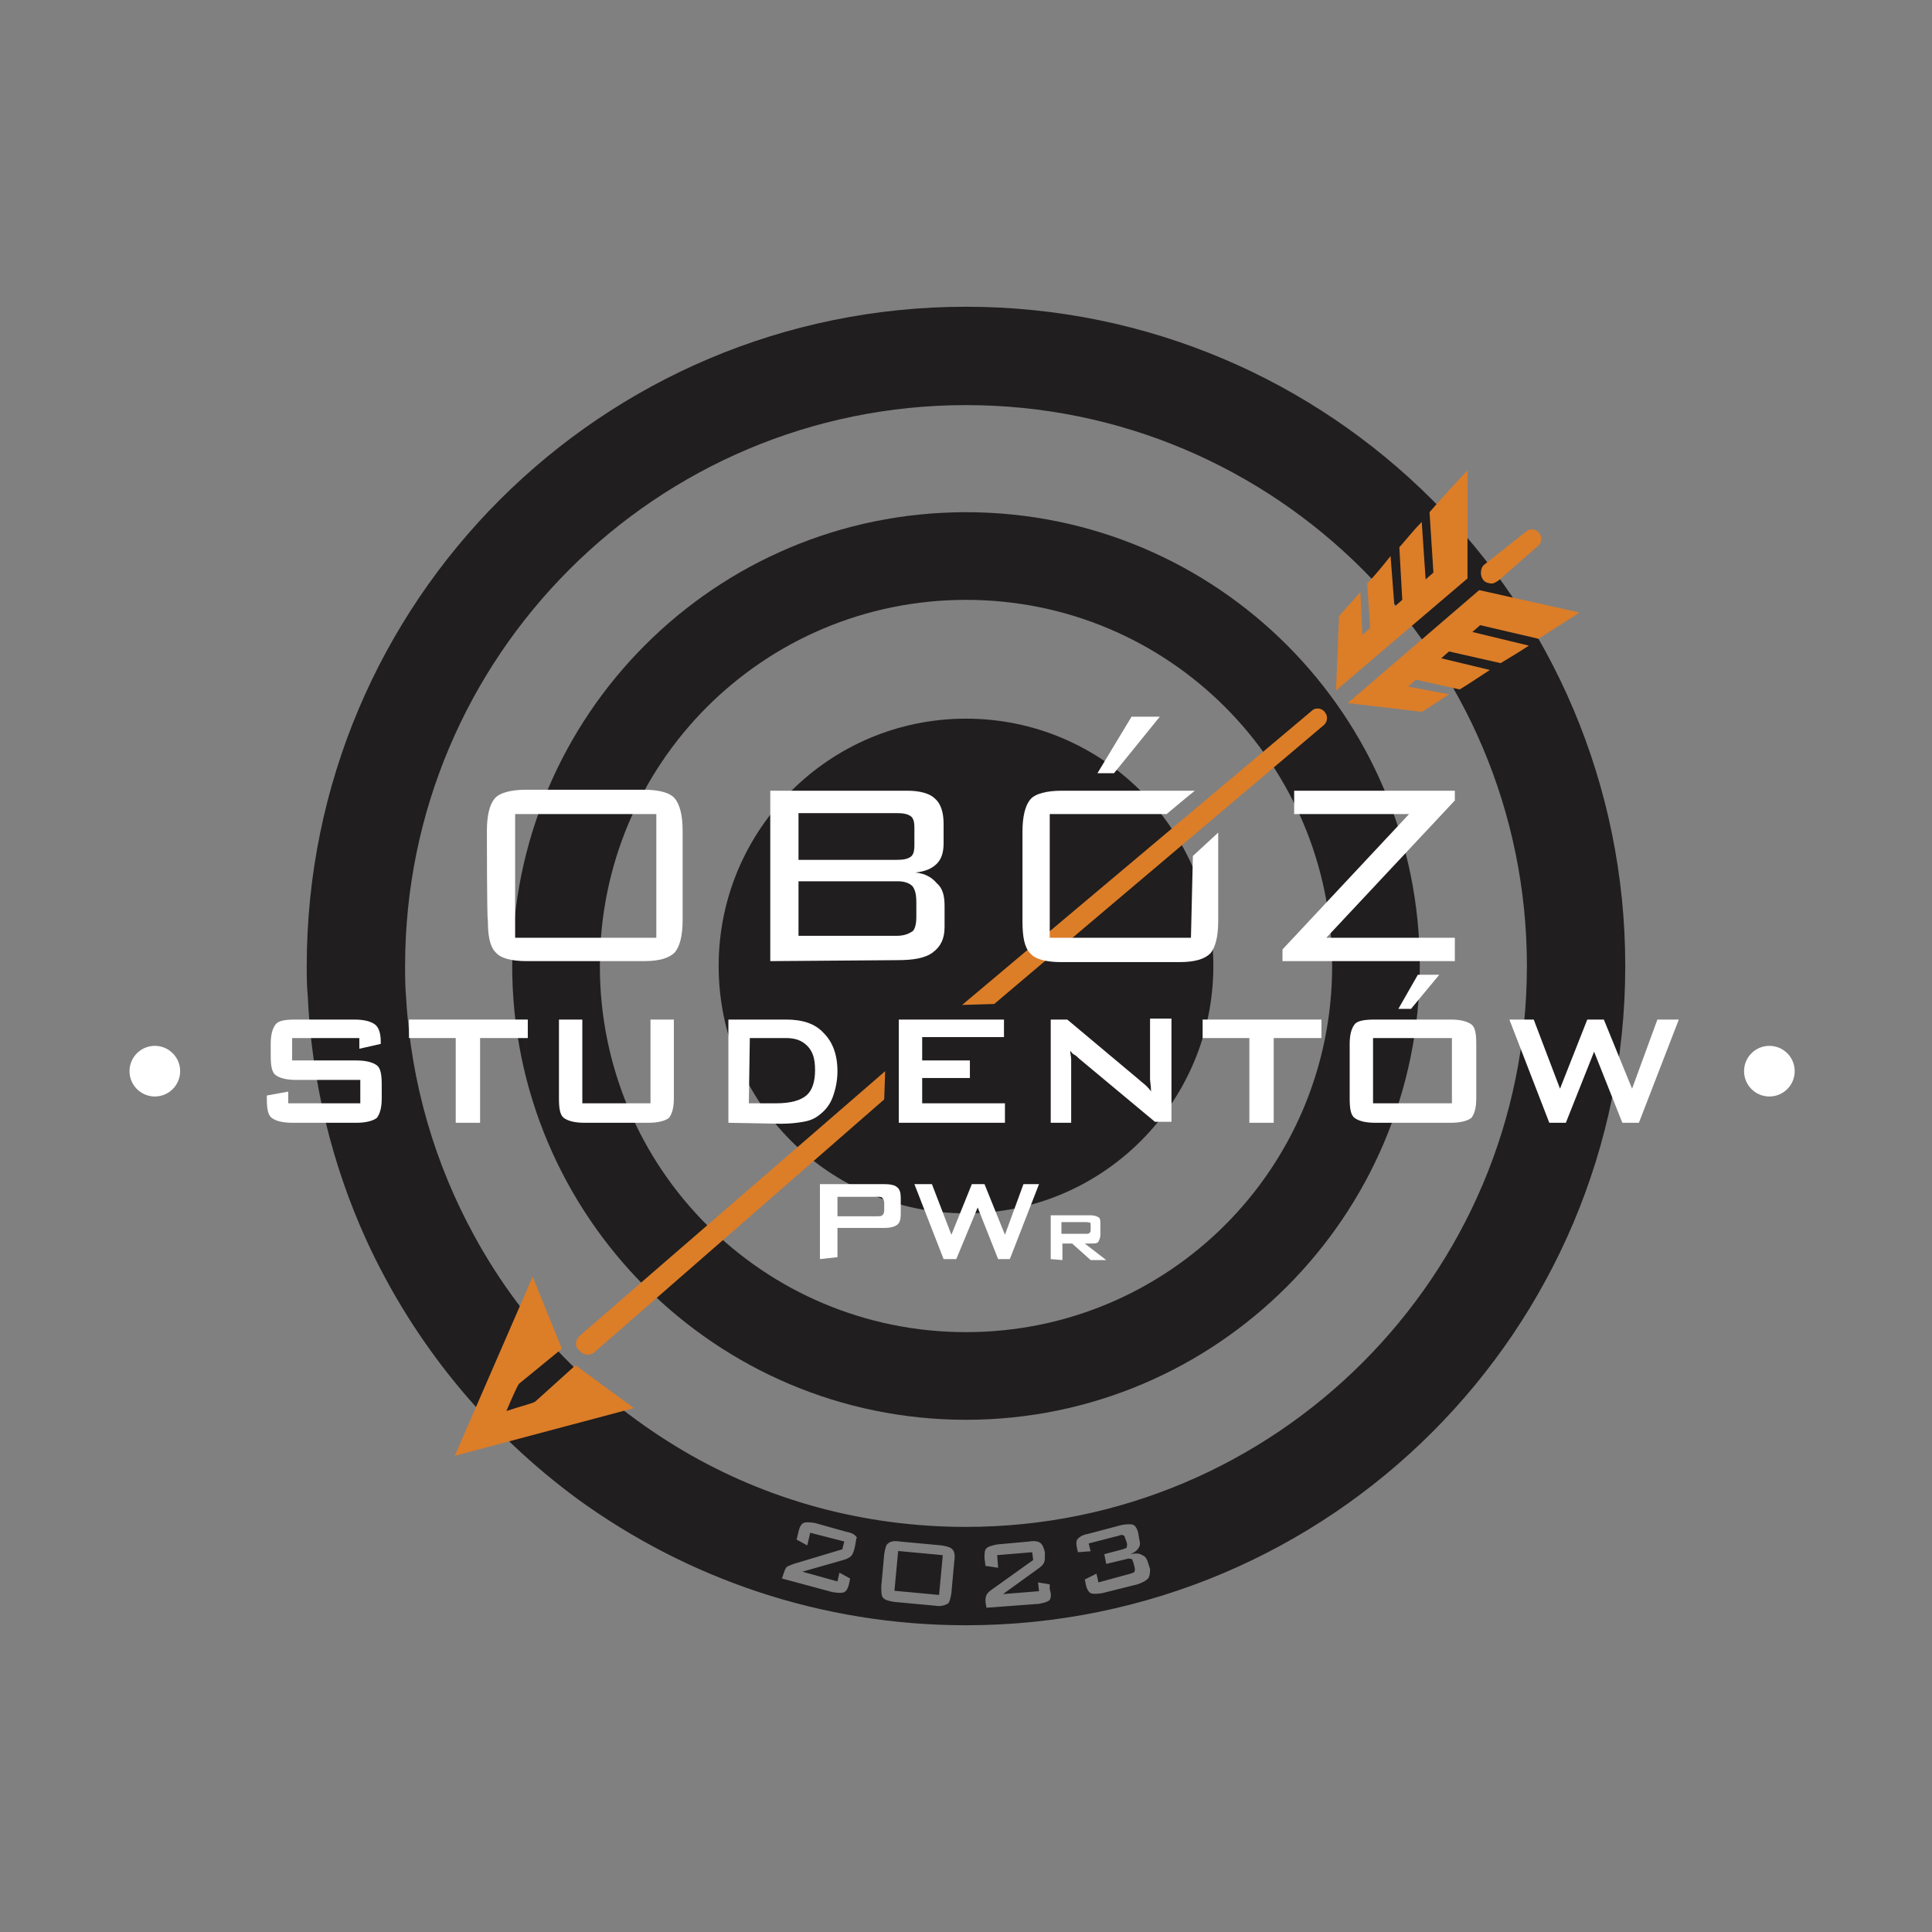 <?xml version="1.0" encoding="utf-8"?>
<!-- Generator: Adobe Illustrator 25.0.0, SVG Export Plug-In . SVG Version: 6.00 Build 0)  -->
<svg version="1.1" id="Warstwa_1" xmlns="http://www.w3.org/2000/svg" xmlns:xlink="http://www.w3.org/1999/xlink" x="0px" y="0px"
	 viewBox="0 0 198.4 198.4" style="enable-background:new 0 0 198.4 198.4;" xml:space="preserve">
<rect x="0" y="0" width="198.4" height="198.4" fill="#808080" stroke="none"/>
<style type="text/css">
	.st0{display:none;}
	.st1{display:inline;}
	.st2{fill:#333333;}
	.st3{fill:#4E4D4D;}
	.st4{fill:#FFFFFF;}
	.st5{fill:#F7A813;}
	.st6{fill:none;}
	.st7{fill:#333333;stroke:#333333;stroke-width:0.75;stroke-miterlimit:10;}
	.st8{fill:#37BFF0;}
	.st9{fill:#201E1E;}
	.st10{fill:#DC7D28;}
	.st11{opacity:0.47;fill:#2F3030;enable-background:new    ;}
	.st12{fill:#971A15;}
</style>
<g id="wlepa1" class="st0">
	<g class="st1">
		<circle class="st2" cx="99.2" cy="99.2" r="99.1"/>
		<circle class="st3" cx="99.2" cy="99.2" r="25.4"/>
		<path class="st3" d="M99.2,31.5c-37.4,0-67.7,30.3-67.7,67.7c0,1,0,2,0.1,3c0.4,8.9,2.5,17.4,6,25.1C42.5,138,50,147.1,59.4,154
			c11.2,8.1,24.9,12.9,39.8,12.9c37.4,0,67.7-30.3,67.7-67.7S136.6,31.5,99.2,31.5z M99.2,156.8c-10.6,0-20.5-2.8-29-7.8
			c-9-5.3-16.5-12.9-21.5-22.1c-4-7.3-6.5-15.6-7-24.5c-0.1-1.1-0.1-2.1-0.1-3.2c0-31.8,25.8-57.6,57.6-57.6s57.6,25.8,57.6,57.6
			C156.8,131,131,156.8,99.2,156.8z"/>
		<path class="st3" d="M99.2,52.6c-25.8,0-46.6,20.9-46.6,46.6s20.9,46.6,46.6,46.6s46.6-20.9,46.6-46.6S125,52.6,99.2,52.6z
			 M99.2,136.8c-20.8,0-37.6-16.8-37.6-37.6s16.8-37.6,37.6-37.6s37.6,16.8,37.6,37.6C136.8,120,120,136.8,99.2,136.8z"/>
		<g>
			<path class="st4" d="M84.2,129.3v-7.7h6.6c0.6,0,1.1,0.1,1.3,0.3c0.3,0.2,0.4,0.6,0.4,1.1v1.7c0,0.5-0.1,0.9-0.4,1.1
				c-0.3,0.2-0.7,0.3-1.3,0.3h-4.8v3L84.2,129.3L84.2,129.3z M90,122.9h-4v2h4c0.3,0,0.5,0,0.6-0.1c0.1-0.1,0.2-0.2,0.2-0.5v-0.8
				c0-0.2-0.1-0.4-0.2-0.5C90.5,122.9,90.3,122.9,90,122.9z"/>
			<path class="st4" d="M96.9,129.3l-3-7.7h1.8l2,5.2l2.1-5.2h1.3l2.1,5.2l1.9-5.2h1.6l-3,7.7h-1.2l-2.1-5.3l-2.2,5.3H96.9z"/>
			<path class="st4" d="M107.9,129.3v-4.5h4.1c0.4,0,0.6,0.1,0.8,0.2s0.2,0.4,0.2,0.7v1.1c0,0.3-0.1,0.5-0.2,0.7s-0.4,0.2-0.8,0.2
				h-0.6l2.2,1.7H112l-1.9-1.7h-1v1.7L107.9,129.3L107.9,129.3z M111.6,125.5H109v1.2h2.5c0.2,0,0.3,0,0.4-0.1s0.1-0.2,0.1-0.3v-0.5
				c0-0.1,0-0.2-0.1-0.3C111.9,125.6,111.7,125.5,111.6,125.5z"/>
		</g>
		<g>
			<g>
				<g>
					<path class="st5" d="M57.7,138.5l-3-7.4l-8,18.4l18.4-4.9l-6-4.4l-4.1,3.7c-0.2,0.2-1.2,0.4-3,1c0,0,1.1-2.6,1.3-2.8
						L57.7,138.5z"/>
					<path class="st5" d="M90.8,112.9l-29.8,26c-0.4,0.3-1,0.3-1.4-0.1l-0.2-0.2c-0.4-0.4-0.3-1,0.1-1.4L90.9,110"/>
					<path class="st5" d="M98.8,103.2L134.7,73c0.4-0.4,1.1-0.3,1.4,0.2l0,0c0.3,0.4,0.2,1-0.2,1.3l-33.8,28.6"/>
					<path class="st5" d="M152.4,58l4.3-3.4c0.4-0.4,1.1-0.3,1.4,0.2l0,0c0.3,0.4,0.2,1-0.2,1.3l-4,3.5c-0.3,0.2-0.6,0.4-0.9,0.3
						C151.9,59.8,151.9,58.4,152.4,58z"/>
				</g>
				<path class="st5" d="M144.6,70.5l0.8-0.7l4.5,1c1-0.6,2-1.3,3.1-2l-5-1.2l0.8-0.7l5.3,1.2c1-0.6,2-1.2,2.9-1.8l-5.8-1.4l0.8-0.7
					l6,1.4c2.3-1.5,4.1-2.6,4.2-2.7c0,0-10.3-2.3-10.3-2.3l-13.5,11.6l7.6,0.9c0.2-0.1,1.3-0.8,2.8-1.8L144.6,70.5z"/>
				<path class="st5" d="M139.9,65.2l0.8-0.7l-0.3-4.6c0.8-0.8,1.6-1.8,2.4-2.8l0.4,5.2l0.8-0.7l-0.3-5.4c0.8-0.9,1.5-1.8,2.3-2.6
					l0.4,5.9l0.8-0.7l-0.4-6.2c1.8-2.1,3.8-4.2,3.9-4.3c0,0,0,11.1,0,11.1l-13.5,11.5l0.3-7.6c0.1-0.2,1-1.1,2.2-2.5L139.9,65.2z"/>
			</g>
		</g>
		<g>
			<path class="st4" d="M50,85.3c0-1.6,0.3-2.7,0.8-3.3s1.7-0.9,3.2-0.9h12.1c1.6,0,2.7,0.3,3.2,0.9s0.8,1.7,0.8,3.3v9.2
				c0,1.6-0.3,2.7-0.8,3.3c-0.6,0.6-1.6,0.9-3.2,0.9H54.1c-1.6,0-2.7-0.3-3.2-0.9c-0.6-0.6-0.8-1.7-0.8-3.3C50,94.6,50,85.3,50,85.3
				z M52.9,96.3h14.5V83.6H52.9V96.3z"/>
			<path class="st4" d="M79.1,98.7V81.2h14.1c1.3,0,2.3,0.3,2.8,0.8c0.6,0.5,0.9,1.4,0.9,2.6v2c0,0.9-0.2,1.6-0.7,2.1
				c-0.5,0.5-1.2,0.8-2.2,0.9c1,0.1,1.7,0.5,2.2,1.1C96.8,91.2,97,92,97,93v2.2c0,1.2-0.4,2-1.2,2.6c-0.8,0.6-2,0.8-3.7,0.8
				L79.1,98.7L79.1,98.7z M93.9,86.8v-1.8c0-0.6-0.1-1-0.4-1.2s-0.7-0.3-1.4-0.3H82v4.8h10.1c0.7,0,1.1-0.1,1.4-0.3
				C93.8,87.8,93.9,87.4,93.9,86.8z M94.1,94.2v-1.5c0-0.8-0.1-1.3-0.4-1.7c-0.3-0.3-0.8-0.5-1.5-0.5H82v5.6h10.1
				c0.7,0,1.2-0.2,1.5-0.4C93.9,95.6,94.1,95,94.1,94.2z"/>
			<path class="st4" d="M125.1,85.5l0,9.1c0,1.6-0.3,2.7-0.8,3.3c-0.6,0.6-1.6,0.9-3.2,0.9h-12.1c-1.6,0-2.7-0.3-3.2-0.9
				c-0.6-0.6-0.8-1.7-0.8-3.3v-9.2c0-1.6,0.3-2.7,0.8-3.3s1.7-0.9,3.2-0.9h13.7c-1,0.8-2.9,2.4-2.9,2.4l-12,0v12.7h14.5l0.2-8.4
				 M112.7,79.4l3.5-5.8h2.9l-4.7,5.8H112.7z"/>
			<path class="st4" d="M131.7,98.7v-1.2l13-13.9h-11.8v-2.4h16.5v1l-13.2,14.1h13.2v2.4H131.7z"/>
			<path class="st4" d="M36.9,106.6h-6.9v2.3h6.6c1,0,1.7,0.2,2.1,0.5c0.4,0.3,0.5,1,0.5,2v1.4c0,1-0.2,1.6-0.5,2
				c-0.4,0.3-1.1,0.5-2.1,0.5H30c-1,0-1.7-0.2-2.1-0.5c-0.4-0.3-0.5-1-0.5-2v-0.3l2.2-0.4v1.2H37v-2.4h-6.6c-1,0-1.7-0.2-2.1-0.5
				s-0.5-1-0.5-2v-1.2c0-1,0.2-1.6,0.5-2s1-0.5,2.1-0.5h6c1,0,1.7,0.2,2.1,0.5s0.6,0.9,0.6,1.8v0.2l-2.2,0.5
				C36.9,107.8,36.9,106.6,36.9,106.6z"/>
			<path class="st4" d="M49.3,106.6v8.7h-2.5v-8.7H42v-1.9h12.2v1.9H49.3z"/>
			<path class="st4" d="M59.8,104.7v8.6h7v-8.6h2.4v8.1c0,1-0.2,1.6-0.5,2c-0.4,0.3-1.1,0.5-2.1,0.5H60c-1,0-1.7-0.2-2.1-0.5
				c-0.4-0.3-0.5-1-0.5-2v-8.1C57.3,104.7,59.8,104.7,59.8,104.7z"/>
			<path class="st4" d="M74.8,115.3v-10.6h5.9c1.7,0,3,0.4,3.9,1.4c0.9,0.9,1.4,2.2,1.4,3.9c0,1-0.2,1.9-0.5,2.7s-0.8,1.4-1.5,1.9
				c-0.4,0.3-0.9,0.5-1.5,0.6c-0.6,0.1-1.3,0.2-2.3,0.2L74.8,115.3L74.8,115.3z M76.9,113.3h2.8c1.5,0,2.5-0.3,3.1-0.8
				s0.9-1.4,0.9-2.6c0-1.1-0.2-1.9-0.8-2.5s-1.3-0.8-2.2-0.8H77L76.9,113.3L76.9,113.3z"/>
			<path class="st4" d="M92.3,115.3v-10.6h10.8v1.8h-8.4v2.4h4.9v1.8h-4.9v2.6h8.5v2L92.3,115.3L92.3,115.3z"/>
			<path class="st4" d="M107.9,115.3v-10.6h1.7l7.4,6.2c0.2,0.2,0.5,0.4,0.7,0.6c0.2,0.2,0.4,0.4,0.5,0.6c0-0.6-0.1-1-0.1-1.3
				s0-0.4,0-0.6v-5.6h2.2v10.6h-1.7l-7.8-6.5c-0.2-0.2-0.3-0.3-0.5-0.4s-0.3-0.3-0.4-0.4c0,0.3,0.1,0.6,0.1,0.9c0,0.3,0,0.5,0,0.8
				v5.7L107.9,115.3L107.9,115.3z"/>
			<path class="st4" d="M130.8,106.6v8.7h-2.5v-8.7h-4.8v-1.9h12.2v1.9H130.8z"/>
			<path class="st4" d="M138.6,107.2c0-1,0.2-1.6,0.5-2s1.1-0.5,2.1-0.5h7.8c1,0,1.7,0.2,2.1,0.5s0.5,1,0.5,2v5.6c0,1-0.2,1.6-0.5,2
				c-0.4,0.3-1.1,0.5-2.1,0.5h-7.8c-1,0-1.7-0.2-2.1-0.5s-0.5-1-0.5-2V107.2z M141,113.3h8.1v-6.7H141V113.3z M143.6,103.6l2-3.5
				h2.2l-2.9,3.5H143.6z"/>
			<path class="st4" d="M159.1,115.3l-4.1-10.6h2.5l2.7,7.1l2.8-7.1h1.7l2.9,7.1l2.6-7.1h2.2l-4.1,10.6h-1.7l-2.9-7.3l-2.9,7.3
				C160.8,115.3,159.1,115.3,159.1,115.3z"/>
		</g>
		<g>
			<path class="st6" d="M181.7,107c0,43-39.8,78.8-85.3,77.8c-44.2-1-80.1-34.9-80.1-77.9"/>
			<path class="st4" d="M20.7,132.2l5.7-2.1l0.5,1.3l-5.7,2.1L20.7,132.2z"/>
			<path class="st4" d="M29.5,139.8l-1.9-3.9l-3.5,1.7l1.9,3.9l1.2-0.6l-1-2l0.9-0.5l1.6,3.2l-1.9,0.9c-0.5,0.2-0.9,0.3-1.2,0.2
				c-0.3-0.1-0.5-0.4-0.8-0.9l-1.8-3.7c-0.3-0.5-0.3-0.9-0.2-1.2c0.1-0.3,0.4-0.5,0.9-0.8l2.9-1.4c0.5-0.2,0.9-0.3,1.2-0.2
				c0.3,0.1,0.5,0.4,0.8,0.9l1.8,3.7c0.2,0.5,0.3,0.9,0.2,1.2c-0.1,0.3-0.4,0.5-0.8,0.8l-0.1,0.1l-0.8-1.1L29.5,139.8z"/>
			<path class="st4" d="M27.5,146.6l5.1-3.4l2.8,4.2c0.3,0.4,0.4,0.7,0.3,1s-0.2,0.5-0.6,0.8L34,150c-0.3,0.2-0.7,0.3-0.9,0.2
				s-0.5-0.3-0.8-0.7l-0.4-0.6l-0.4,3.6l-1.1-1.6l0.6-3.3l-0.7-1.1l-1.9,1.3L27.5,146.6z M34.2,147.5l-1.8-2.6l-1.4,0.9l1.8,2.6
				c0.1,0.2,0.3,0.3,0.4,0.4c0.1,0,0.2,0,0.4-0.1l0.6-0.4c0.2-0.1,0.2-0.2,0.2-0.3S34.4,147.7,34.2,147.5z"/>
			<path class="st4" d="M32.9,154.2l0.5-0.4l6,0.3l-2.5-2.8l0.8-0.7l3.9,4.5l-0.5,0.4l-6.1-0.3l2.8,3.2l-0.9,0.8L32.9,154.2z"/>
			<path class="st4" d="M40.5,162.3l1.9-2l0-4.6l1.4,1.2l-0.1,3.1l3.1-0.3l1.2,1.1l-4.5,0.4l-1.9,2L40.5,162.3z"/>
			<path class="st4" d="M52.8,165.8l-3.2-2.3l-0.8,1.1l3,2.2c0.5,0.3,0.7,0.7,0.8,0.9s-0.1,0.6-0.4,1.1l-0.5,0.7
				c-0.3,0.4-0.6,0.7-0.9,0.7s-0.7-0.1-1.1-0.4l-3-2.2c-0.5-0.3-0.7-0.7-0.8-0.9c0-0.3,0.1-0.6,0.4-1.1l0.1-0.1l1.1,0.5l-0.4,0.6
				l3.4,2.5l0.8-1.1l-3-2.2c-0.5-0.3-0.7-0.6-0.8-0.9c0-0.3,0.1-0.6,0.4-1.1l0.4-0.6c0.3-0.4,0.6-0.7,0.9-0.7s0.7,0.1,1.1,0.4l2.7,2
				c0.5,0.3,0.7,0.6,0.8,0.9c0.1,0.3-0.1,0.6-0.4,1l-0.1,0.1l-1.2-0.5L52.8,165.8z"/>
			<path class="st4" d="M54.1,172.7l3-5.4l1.2,0.7l-1.2,2.2l4.1-0.6l1.8,1l-4.8,0.6l2.3,5l-1.9-1.1l-1.8-4.1l-1.3,2.4L54.1,172.7z"
				/>
			<path class="st4" d="M61.5,176.7l5.5-4.4l1.2,0.5l0.8,7l-1.4-0.6l-0.2-1.5l-3.5-1.4l-1.2,1L61.5,176.7z M64.9,175.5l2.4,1
				l-0.2-2.8L64.9,175.5z"/>
			<path class="st4" d="M76.4,182.1l1.3-6l3.7,0.8c1.1,0.2,1.8,0.7,2.3,1.3s0.6,1.4,0.4,2.4c-0.1,0.6-0.3,1-0.7,1.4
				s-0.7,0.7-1.2,0.9c-0.3,0.1-0.6,0.2-1,0.1c-0.4,0-0.9-0.1-1.5-0.2L76.4,182.1z M78,181.3l1.8,0.4c0.9,0.2,1.6,0.2,2.1,0
				c0.4-0.2,0.8-0.7,0.9-1.4c0.1-0.6,0.1-1.1-0.2-1.5s-0.7-0.6-1.3-0.8l-2.4-0.5L78,181.3z"/>
			<path class="st4" d="M86,184l0.1-0.7l4.6-3.9l-3.7-0.4l0.1-1.1l5.9,0.6l-0.1,0.6l-4.7,3.9l4.2,0.4l-0.1,1.1L86,184z"/>
			<path class="st4" d="M95.3,184.8l0.2-6.1l1.4,0.1l-0.2,6.1L95.3,184.8z"/>
			<path class="st4" d="M100.4,184.8l-0.4-6.1l6.1-0.4l0.1,1l-4.7,0.3l0.1,1.4l2.7-0.2l0.1,1l-2.7,0.2l0.1,1.5l4.8-0.3l0.1,1.1
				L100.4,184.8z"/>
			<path class="st4" d="M114.1,178.2l-3.8,0.7l0.2,1.3l3.7-0.6c0.6-0.1,1-0.1,1.2,0.1c0.2,0.2,0.4,0.5,0.5,1.1l0.2,0.8
				c0.1,0.6,0.1,0.9-0.1,1.2c-0.2,0.2-0.5,0.4-1.1,0.5l-3.6,0.6c-0.6,0.1-1,0.1-1.2-0.1c-0.2-0.2-0.4-0.5-0.5-1.1l0-0.2l1.2-0.5
				l0.1,0.7l4.1-0.7l-0.2-1.4l-3.7,0.6c-0.6,0.1-1,0.1-1.2-0.1c-0.2-0.2-0.4-0.5-0.5-1.1l-0.1-0.7c-0.1-0.6-0.1-0.9,0.1-1.2
				c0.2-0.2,0.5-0.4,1.1-0.5l3.3-0.6c0.6-0.1,0.9-0.1,1.2,0.1c0.2,0.2,0.4,0.5,0.5,1l0,0.1l-1.2,0.5L114.1,178.2z"/>
			<path class="st4" d="M119.7,182.1l-1.6-5.9l1.3-0.4l1.6,5.9L119.7,182.1z"/>
			<path class="st4" d="M124.7,180.7l-2.1-5.8l5.7-2.1l0.4,1l-4.4,1.6l0.5,1.3l2.6-0.9l0.3,1l-2.6,0.9l0.5,1.4l4.5-1.6l0.4,1.1
				L124.7,180.7z"/>
			<path class="st4" d="M135.8,170.5l-3.4,1.7l1.7,3.5l3.4-1.7l-0.6-1.2l1.4-0.4l0.3,0.6c0.2,0.5,0.3,0.9,0.2,1.2
				c-0.1,0.3-0.4,0.5-0.9,0.8l-3.2,1.6c-0.5,0.3-0.9,0.3-1.2,0.2s-0.5-0.4-0.8-0.9l-1.4-2.9c-0.2-0.5-0.3-0.9-0.2-1.2
				c0.1-0.3,0.4-0.5,0.9-0.8l3.2-1.6c0.5-0.2,0.9-0.3,1.2-0.2c0.3,0.1,0.5,0.4,0.8,0.9l0.3,0.5l-1.1,0.8L135.8,170.5z"/>
			<path class="st4" d="M142.3,172.6l-3.2-5.2l1.2-0.7l3.2,5.2L142.3,172.6z"/>
			<path class="st4" d="M143.8,166.2c-0.3-0.4-0.5-0.8-0.4-1.1c0-0.3,0.3-0.6,0.8-0.9l3.5-2.6c0.5-0.3,0.8-0.5,1.1-0.4
				c0.3,0,0.6,0.3,0.9,0.7l1.9,2.6c0.3,0.4,0.5,0.8,0.4,1.1s-0.3,0.6-0.8,0.9l-3.5,2.6c-0.5,0.3-0.8,0.5-1.1,0.4s-0.6-0.3-0.9-0.7
				L143.8,166.2z M147,168.2l3.7-2.7l-2.3-3.1l-3.7,2.7L147,168.2z"/>
			<path class="st4" d="M155.3,163.1l-4.2-4.5l1-0.9l3.4,3.6l3.3-3.1l0.8,0.8L155.3,163.1z"/>
			<path class="st4" d="M161.5,157.1l-4.6-4l4-4.6l0.8,0.7l-3.1,3.6l1,0.9l1.8-2.1l0.8,0.7l-1.8,2.1l1.1,1l3.1-3.6l0.9,0.8
				L161.5,157.1z"/>
			<path class="st4" d="M166.1,142.7l-2.1,3.1l3.2,2.1l2.1-3.1l-1.1-0.7l1-1l0.6,0.4c0.5,0.3,0.7,0.6,0.8,0.9
				c0.1,0.3-0.1,0.7-0.4,1.1l-2,3c-0.3,0.5-0.6,0.8-0.9,0.8s-0.6-0.1-1.1-0.4l-2.7-1.8c-0.5-0.3-0.7-0.6-0.8-0.9s0.1-0.7,0.4-1.1
				l2-3c0.3-0.5,0.6-0.8,0.9-0.8s0.7,0.1,1.1,0.4l0.5,0.3l-0.6,1.3L166.1,142.7z"/>
			<path class="st4" d="M172.8,141.2l-5.4-2.9l0.6-1.2l5.4,2.9L172.8,141.2z"/>
			<path class="st4" d="M174.8,137.6l-4.4-5.4l0.5-1.2l6.9-0.8l-0.6,1.4l-1.5,0.1l-1.4,3.5l1,1.1L174.8,137.6z M173.5,134.2l1-2.4
				l-2.8,0.2L173.5,134.2z"/>
		</g>
		<g>
			<path class="st6" d="M163.8,104.1c0,33.6-31.3,61.6-65.4,60.9c-33.1-0.7-63.7-28.3-63.7-62.2"/>
			<path class="st7" d="M81.8,157.2c0.1-0.5,0.3-0.8,0.5-0.9s0.6-0.1,1.2,0l3.2,0.9c0.6,0.1,0.9,0.3,1.1,0.6c0.2,0.2,0.2,0.6,0,1
				l-0.1,0.4c-0.1,0.3-0.2,0.5-0.3,0.6c-0.1,0.1-0.4,0.3-0.8,0.4l-4.2,1.2l3.6,1l0.2-0.9l1.1,0.6l-0.1,0.5c-0.1,0.5-0.3,0.8-0.5,0.9
				s-0.6,0.1-1.2,0l-5.2-1.4l0.2-0.6c0.1-0.3,0.2-0.5,0.3-0.6c0.2-0.1,0.4-0.2,0.7-0.3l5-1.5l0.2-0.8l-3.5-0.9l-0.3,1.3l-1.1-0.6
				L81.8,157.2z"/>
			<path class="st7" d="M90.8,159.6c0.1-0.6,0.2-1,0.4-1.1c0.2-0.2,0.6-0.3,1.2-0.2l4.3,0.4c0.6,0.1,0.9,0.2,1.1,0.4
				c0.2,0.2,0.2,0.6,0.2,1.2l-0.3,3.3c-0.1,0.6-0.2,1-0.4,1.1s-0.6,0.3-1.2,0.2l-4.3-0.4c-0.6-0.1-0.9-0.2-1.1-0.4s-0.2-0.6-0.2-1.2
				L90.8,159.6z M91.8,163.4l4.6,0.4l0.4-4.1l-4.6-0.4L91.8,163.4z"/>
			<path class="st7" d="M101.2,160c0-0.5,0-0.8,0.2-1c0.2-0.2,0.6-0.3,1.1-0.4l3.3-0.3c0.6-0.1,1,0,1.2,0.2s0.3,0.5,0.4,0.9l0,0.4
				c0,0.3,0,0.5-0.1,0.7s-0.3,0.4-0.6,0.6l-3.6,2.6l3.7-0.3l-0.1-0.9l1.2,0.2l0,0.5c0,0.5,0,0.8-0.2,1s-0.6,0.3-1.1,0.4l-5.4,0.4
				l-0.1-0.6c0-0.3,0-0.5,0.1-0.7s0.3-0.4,0.6-0.6l4.2-3l-0.1-0.8l-3.6,0.3l0.1,1.3l-1.3-0.2L101.2,160z"/>
			<path class="st7" d="M113.2,163.6c-0.6,0.1-1,0.1-1.2,0c-0.2-0.1-0.4-0.4-0.5-0.9l-0.1-0.5l1.2-0.6l0.2,0.9l3.3-0.9
				c0.2-0.1,0.4-0.1,0.4-0.2s0.1-0.2,0-0.5l-0.1-0.4c-0.1-0.2-0.1-0.4-0.2-0.4s-0.3-0.1-0.5,0l-2.1,0.5l-0.2-1l1.9-0.5
				c0.2-0.1,0.4-0.1,0.4-0.2s0.1-0.2,0-0.5l-0.1-0.3c-0.1-0.2-0.1-0.4-0.2-0.4c-0.1-0.1-0.3-0.1-0.5,0l-3.1,0.8l0.2,0.8l-1.3,0.1
				l-0.1-0.4c-0.1-0.5-0.1-0.8,0.1-1s0.5-0.4,1.1-0.5l3.4-0.9c0.6-0.1,1-0.1,1.2,0s0.4,0.4,0.5,0.9l0.1,0.6c0.1,0.4,0.1,0.6-0.1,0.9
				s-0.4,0.4-0.8,0.6c0.5-0.1,0.9-0.1,1.2,0.1c0.3,0.1,0.5,0.4,0.6,0.8l0.2,0.6c0.1,0.5,0.1,0.9-0.1,1.1c-0.2,0.2-0.5,0.4-1.1,0.6
				L113.2,163.6z"/>
		</g>
		<g>
			<path class="st6" d="M19,99.2c0-45,36.1-81.7,82.1-80.3c42.1,1.2,78.4,35.6,78.4,80.6"/>
			<path class="st4" d="M15.1,91.5c0.1,0,0.2,0,0.3,0c0.1,0,0.2,0,0.4,0l3.4,0.4l-0.1,0.6l-5-0.6l0.1-0.6l3.5-1.8l-3-2.4l0.1-0.7
				l5,0.6l-0.1,0.7l-3.4-0.4c0,0-0.1,0-0.3-0.1s-0.3-0.1-0.4-0.1c0.1,0.1,0.2,0.1,0.3,0.2c0.1,0.1,0.2,0.1,0.2,0.1l2.6,2l0,0.2
				l-2.9,1.5c0,0,0,0,0,0C15.6,91.4,15.4,91.4,15.1,91.5z"/>
			<path class="st4" d="M20,85.4L15.6,82l0.2-0.8l5.4-1.5L21,80.5l-1.3,0.3l-0.6,3l1.1,0.8L20,85.4z M18.5,83.4L19,81l-2.8,0.7
				L18.5,83.4z"/>
			<path class="st4" d="M21.8,77.6L19.7,77l-3.3,1.5l0.2-0.9l2.6-1.1l-1.7-2.2l0.2-0.9l2.1,2.9l2.1,0.6L21.8,77.6z"/>
			<path class="st4" d="M21,66.7l4,1.6L24.7,69l-4-1.6l-0.8,1.9L19.3,69l1.8-4.6l0.6,0.2L21,66.7z"/>
			<path class="st4" d="M26.4,65l-4.5-2.2l0.3-0.7L24,63l1.6-3.2l-1.8-0.9l0.3-0.7l4.5,2.2l-0.3,0.7l-2-1l-1.6,3.2l2,1L26.4,65z"/>
			<path class="st4" d="M29.9,58.3l-4.3-2.6l2.3-3.7l0.6,0.3l-1.9,3.1l1.2,0.7l1.2-1.9l0.6,0.3l-1.2,1.9l1.4,0.8l1.9-3.1l0.6,0.4
				L29.9,58.3z"/>
			<path class="st4" d="M35.3,50.2L31.4,47l2.3-2.9c0.2-0.3,0.4-0.4,0.6-0.4s0.5,0.1,0.7,0.3l0.9,0.7c0.3,0.2,0.4,0.4,0.4,0.6
				s-0.1,0.5-0.3,0.7l-1.8,2.3l1.5,1.2L35.3,50.2z M34,44.8l-1.6,2l1.4,1.1l1.6-2c0.1-0.2,0.2-0.3,0.2-0.4c0-0.1-0.1-0.2-0.2-0.3
				l-0.5-0.4c-0.2-0.1-0.3-0.2-0.4-0.2C34.2,44.6,34.1,44.7,34,44.8z"/>
			<path class="st4" d="M39.5,45.1l-3.6-3.5l2.5-2.7c0.2-0.2,0.5-0.4,0.7-0.4s0.5,0.1,0.7,0.3l0.8,0.8c0.2,0.2,0.4,0.5,0.4,0.7
				c0,0.2-0.1,0.5-0.3,0.7l-0.5,0.5l2.8-0.2l-0.8,0.8h-2.7l-0.9,1l1.4,1.3L39.5,45.1z M38.6,39.6l-1.8,1.9l1.3,1.2l1.8-1.9
				c0.1-0.1,0.2-0.3,0.2-0.4c0-0.1-0.1-0.2-0.2-0.3l-0.5-0.5c-0.1-0.1-0.3-0.2-0.4-0.2C38.9,39.4,38.8,39.5,38.6,39.6z"/>
			<path class="st4" d="M41.7,37.3c-0.3-0.3-0.5-0.6-0.5-0.8c0-0.2,0.2-0.5,0.5-0.8l2.4-2.1c0.3-0.3,0.6-0.4,0.8-0.4
				c0.2,0,0.5,0.2,0.8,0.6l1.7,2c0.3,0.3,0.5,0.6,0.5,0.8c0,0.2-0.2,0.5-0.5,0.7L45,39.5c-0.3,0.3-0.6,0.4-0.8,0.4
				c-0.2,0-0.5-0.2-0.8-0.6L41.7,37.3z M44.3,39.2l2.8-2.5L44.8,34l-2.8,2.5L44.3,39.2z"/>
			<path class="st4" d="M50.1,35.2l-3-4l3.5-2.6l0.4,0.5l-2.9,2.1l1,1.3l1.6-1.2l0.4,0.5l-1.6,1.2l1.2,1.6L50.1,35.2z"/>
			<path class="st4" d="M54.8,31.9l-2.7-4.2l3.7-2.3l0.4,0.6l-3.1,1.9l0.7,1.2l1.9-1.2l0.3,0.6l-1.9,1.2l0.8,1.4l3.1-1.9l0.4,0.6
				L54.8,31.9z"/>
			<path class="st4" d="M61.6,23l-2.9,1.5l0.6,1.2l2.5-1.3c0.4-0.2,0.6-0.2,0.8-0.2s0.4,0.3,0.6,0.7l0.3,0.5
				c0.2,0.4,0.3,0.7,0.2,0.9s-0.3,0.4-0.6,0.6l-2.4,1.2c-0.4,0.2-0.7,0.2-0.9,0.2s-0.4-0.3-0.6-0.7l-0.1-0.1l0.5-0.5l0.4,0.7l3-1.5
				l-0.7-1.3l-2.5,1.3c-0.4,0.2-0.7,0.2-0.9,0.2s-0.4-0.3-0.6-0.7l-0.2-0.4c-0.2-0.4-0.3-0.7-0.2-0.9s0.3-0.4,0.6-0.6l2.2-1.1
				c0.4-0.2,0.7-0.2,0.9-0.2s0.4,0.3,0.6,0.6l0,0.1L62,23.6L61.6,23z"/>
			<path class="st4" d="M68.4,20l-3,1.2l0.5,1.3l2.7-1.1c0.4-0.1,0.7-0.2,0.9-0.1s0.4,0.4,0.6,0.8l0.2,0.5c0.2,0.4,0.2,0.7,0.2,1
				c-0.1,0.2-0.3,0.4-0.7,0.5l-2.5,1c-0.4,0.2-0.7,0.2-0.9,0.1s-0.4-0.4-0.6-0.8l-0.1-0.1l0.6-0.4l0.3,0.8l3.1-1.3L69.2,22l-2.7,1.1
				c-0.4,0.2-0.7,0.2-0.9,0.1c-0.2-0.1-0.4-0.4-0.6-0.8L65,22c-0.2-0.4-0.2-0.7-0.2-1c0.1-0.2,0.3-0.4,0.7-0.5l2.2-0.9
				c0.4-0.1,0.7-0.2,0.9-0.1c0.2,0.1,0.4,0.3,0.5,0.7l0,0.1l-0.5,0.4L68.4,20z"/>
			<path class="st4" d="M71.8,19.3c-0.1-0.4-0.2-0.8-0.1-1c0.1-0.2,0.3-0.4,0.7-0.5l3-0.9c0.4-0.1,0.7-0.1,0.9,0s0.3,0.4,0.5,0.8
				l0.8,2.5c0.1,0.4,0.2,0.8,0.1,1c-0.1,0.2-0.3,0.4-0.7,0.5l-3,0.9c-0.4,0.1-0.7,0.1-0.9,0c-0.2-0.1-0.3-0.4-0.5-0.8L71.8,19.3z
				 M73.4,22.1L77,21L76,17.6l-3.6,1.1L73.4,22.1z"/>
			<path class="st4" d="M80.3,20.9l-1-4.9l3.6-0.7c0.3-0.1,0.6,0,0.8,0.1s0.3,0.4,0.4,0.7l0.2,1.1c0.1,0.3,0,0.6-0.1,0.8
				c-0.1,0.2-0.3,0.3-0.7,0.4l-0.7,0.1l2.4,1.5l-1.1,0.2l-2.2-1.5l-1.3,0.3l0.4,1.9L80.3,20.9z M82.7,16l-2.6,0.5l0.3,1.7l2.6-0.5
				c0.2,0,0.3-0.1,0.4-0.2c0.1-0.1,0.1-0.2,0-0.4l-0.2-0.7c0-0.2-0.1-0.3-0.2-0.4S82.9,15.9,82.7,16z"/>
			<path class="st4" d="M90.4,14.9l-3.2,0.4l0.2,1.4l2.8-0.3c0.4,0,0.7,0,0.8,0.1s0.3,0.5,0.3,0.9l0.1,0.6c0.1,0.5,0,0.8-0.1,1
				c-0.1,0.2-0.4,0.3-0.8,0.3l-2.6,0.3c-0.4,0-0.7,0-0.9-0.1s-0.3-0.5-0.3-0.9l0-0.1l0.7-0.3l0.1,0.8l3.4-0.4L90.6,17l-2.8,0.3
				c-0.4,0-0.7,0-0.9-0.1s-0.3-0.5-0.3-0.9l-0.1-0.4c-0.1-0.4,0-0.8,0.1-0.9c0.1-0.2,0.4-0.3,0.8-0.3l2.4-0.3c0.4-0.1,0.7,0,0.9,0.1
				s0.3,0.4,0.3,0.8l0,0.1l-0.6,0.3L90.4,14.9z"/>
			<path class="st4" d="M97.4,18.8l0.1-5l3.7,0c0.3,0,0.6,0.1,0.7,0.2s0.2,0.4,0.2,0.7l0,0.6c0,0.3-0.1,0.5-0.2,0.6
				s-0.3,0.2-0.6,0.2c0.3,0,0.4,0.1,0.6,0.3c0.1,0.2,0.2,0.4,0.2,0.7l0,0.6c0,0.3-0.1,0.6-0.3,0.7s-0.5,0.2-0.9,0.2L97.4,18.8z
				 M101.3,17.6l0-0.4c0-0.2,0-0.4-0.1-0.5c-0.1-0.1-0.2-0.1-0.4-0.1l-2.6,0l0,1.6l2.6,0c0.2,0,0.3,0,0.4-0.1
				C101.3,18,101.3,17.8,101.3,17.6z M101.3,15.5l0-0.5c0-0.2,0-0.3-0.1-0.3s-0.2-0.1-0.4-0.1l-2.6,0l0,1.4l2.6,0
				c0.2,0,0.3,0,0.4-0.1S101.3,15.6,101.3,15.5z"/>
			<path class="st4" d="M104.3,19l0.5-5l4.4,0.4l-0.1,0.7l-3.6-0.3l-0.1,1.4l2.2,0.2l-0.1,0.7l-2.2-0.2l-0.2,1.6l3.6,0.3l-0.1,0.7
				L104.3,19z"/>
			<path class="st4" d="M114,20.3l1.1-4.9l4.3,0.9l-0.1,0.7l-3.5-0.8l-0.3,1.4l2.2,0.5l-0.1,0.6l-2.2-0.5l-0.3,1.5l3.6,0.8l-0.2,0.7
				L114,20.3z"/>
			<path class="st4" d="M121.7,22.2l-0.9-5.5l0.8,0.2l0.7,4.6l3.1-3.4l0.7,0.2l-3.7,4.1L121.7,22.2z"/>
			<path class="st4" d="M126.1,23.6l1.8-4.7l4.1,1.6l-0.2,0.6l-3.4-1.3l-0.5,1.3L130,22l-0.2,0.6l-2.1-0.8l-0.6,1.5l3.4,1.3
				l-0.2,0.6L126.1,23.6z"/>
			<path class="st4" d="M132,26l2.2-4.5l3.3,1.6c0.3,0.1,0.5,0.3,0.6,0.5s0,0.5-0.1,0.8l-0.5,1c-0.1,0.3-0.3,0.5-0.5,0.6
				s-0.5,0-0.8-0.1l-0.6-0.3l1,2.7l-1-0.5l-0.8-2.6l-1.2-0.6l-0.9,1.8L132,26z M136.9,23.6l-2.4-1.1l-0.8,1.6l2.4,1.1
				c0.2,0.1,0.3,0.1,0.4,0.1s0.2-0.1,0.3-0.3l0.3-0.7c0.1-0.2,0.1-0.3,0.1-0.4C137.2,23.7,137.1,23.6,136.9,23.6z"/>
			<path class="st4" d="M141.1,30.9l2.6-4.2l0.6,0.4l-2.6,4.2L141.1,30.9z"/>
			<path class="st4" d="M143.9,32.6l2.9-4.1l0.4,0.3l0.8,4.7c0,0.1,0,0.2,0,0.4s0,0.3,0,0.5c0.1-0.1,0.2-0.3,0.2-0.4
				c0.1-0.2,0.2-0.3,0.4-0.6l1.6-2.2l0.6,0.4l-2.9,4.1l-0.4-0.2l-0.8-4.9c0,0,0-0.1,0-0.1c0-0.2-0.1-0.5,0-0.6
				c-0.1,0.1-0.2,0.3-0.2,0.4s-0.2,0.3-0.3,0.5l-1.7,2.4L143.9,32.6z"/>
			<path class="st4" d="M153.5,40.3l1.5-1.6l0.2-3.6l0.7,0.6l-0.2,2.8l2.8-0.5l0.7,0.6l-3.6,0.5l-1.5,1.6L153.5,40.3z"/>
			<path class="st4" d="M159.4,40.7c0.3-0.3,0.6-0.5,0.8-0.5c0.2,0,0.5,0.2,0.8,0.5l2.1,2.3c0.3,0.3,0.4,0.6,0.4,0.8
				c0,0.2-0.2,0.5-0.5,0.8l-1.9,1.8c-0.3,0.3-0.6,0.5-0.8,0.5s-0.5-0.2-0.8-0.5l-2.1-2.3c-0.3-0.3-0.4-0.6-0.4-0.8s0.2-0.5,0.5-0.8
				L159.4,40.7z M157.7,43.3l2.6,2.8l2.7-2.5l-2.6-2.8L157.7,43.3z"/>
			<path class="st4" d="M166.2,46.5l-3.4,2.6l2,2.6l3.4-2.6l0.4,0.6l-3,2.3c-0.4,0.3-0.7,0.4-0.9,0.4s-0.5-0.2-0.7-0.5l-1.6-2.2
				c-0.2-0.3-0.4-0.6-0.3-0.8s0.2-0.5,0.6-0.7l3-2.3L166.2,46.5z"/>
			<path class="st4" d="M166.1,54.8l4.2-2.7l2,3.1c0.2,0.3,0.2,0.5,0.2,0.8s-0.2,0.4-0.5,0.6l-0.9,0.6c-0.3,0.2-0.5,0.2-0.7,0.2
				s-0.4-0.2-0.6-0.5l-0.4-0.6l-0.5,2.8l-0.6-1l0.7-2.6l-0.7-1.1l-1.6,1L166.1,54.8z M171.5,55.4l-1.4-2.2l-1.5,0.9l1.4,2.2
				c0.1,0.2,0.2,0.2,0.3,0.3s0.2,0,0.4-0.1l0.6-0.4c0.2-0.1,0.2-0.2,0.3-0.3C171.7,55.7,171.6,55.5,171.5,55.4z"/>
			<path class="st4" d="M171.2,63.8l4.5-2.1l1.8,3.9l-0.6,0.3l-1.5-3.2l-1.5,0.7l0.9,1.8l-0.6,0.3l-0.9-1.8l-1.8,0.9L171.2,63.8z"/>
			<path class="st4" d="M173,67.6l5.6,0.5l0.3,0.8l-3.8,4.2l-0.3-0.8l0.9-1l-1.1-2.9l-1.4-0.1L173,67.6z M175.4,68.5l0.9,2.3
				l1.9-2.1L175.4,68.5z"/>
			<path class="st4" d="M175.9,75.4l4.1-3.8l0.2,0.8l-3.4,3.2l4.6,0.6l0.2,0.7L176,76L175.9,75.4z"/>
			<path class="st4" d="M180.8,78.8c0.4-0.1,0.8-0.1,1,0c0.2,0.1,0.3,0.4,0.4,0.8l0.7,3.1c0.1,0.4,0.1,0.7-0.1,0.9s-0.4,0.3-0.9,0.4
				l-2.6,0.6c-0.4,0.1-0.8,0.1-1,0c-0.2-0.1-0.3-0.4-0.4-0.8l-0.7-3.1c-0.1-0.4-0.1-0.7,0.1-0.9s0.4-0.3,0.9-0.4L180.8,78.8z
				 M177.9,80.2l0.8,3.7l3.6-0.8l-0.8-3.7L177.9,80.2z"/>
			<path class="st4" d="M178.6,87.1l5-0.6l0.4,3.6c0,0.3,0,0.6-0.1,0.8c-0.1,0.2-0.4,0.3-0.7,0.3l-1.1,0.1c-0.3,0-0.6,0-0.8-0.1
				s-0.3-0.4-0.3-0.7l-0.1-0.7l-1.7,2.3l-0.1-1.1l1.7-2.1l-0.2-1.3l-1.9,0.2L178.6,87.1z M183.3,89.9l-0.3-2.6l-1.7,0.2l0.3,2.6
				c0,0.2,0.1,0.3,0.2,0.4c0.1,0.1,0.2,0.1,0.4,0.1l0.7-0.1c0.2,0,0.3-0.1,0.4-0.2C183.3,90.2,183.3,90.1,183.3,89.9z"/>
		</g>
		<path class="st8" d="M56.3,162.8"/>
		<g>
			<ellipse class="st4" cx="182.1" cy="107.1" rx="2.6" ry="2.6"/>
			<ellipse class="st4" cx="16.3" cy="107.1" rx="2.6" ry="2.6"/>
		</g>
		<polygon class="st4" points="128.8,181.8 127.8,181.6 128.8,178.6 129.6,178.8 		"/>
	</g>
</g>
<g id="apka">
	<circle class="st9" cx="99.2" cy="99.2" r="25.4"/>
	<path class="st9" d="M99.2,52.6c-25.8,0-46.6,20.9-46.6,46.6s20.9,46.6,46.6,46.6s46.6-20.9,46.6-46.6S125,52.6,99.2,52.6z
		 M99.2,136.8c-20.8,0-37.6-16.8-37.6-37.6s16.8-37.6,37.6-37.6s37.6,16.8,37.6,37.6C136.8,120,120,136.8,99.2,136.8z"/>
	<g>
		<g>
			
				<rect x="92.2" y="159.3" transform="matrix(9.309599e-02 -0.996 0.996 9.309599e-02 -75.394 240.361)" class="st9" width="4.1" height="4.6"/>
			<path class="st9" d="M99.2,31.5c-37.4,0-67.7,30.3-67.7,67.7c0,1,0,2,0.1,3c0.4,8.9,2.5,17.4,6,25.1C42.5,138,50,147.1,59.4,154
				c11.2,8.1,24.9,12.9,39.8,12.9c37.4,0,67.7-30.3,67.7-67.7S136.6,31.5,99.2,31.5z M87.8,158.8l-0.1,0.4c-0.1,0.3-0.2,0.5-0.3,0.6
				c-0.1,0.1-0.4,0.3-0.8,0.4l-4.2,1.2l3.6,1l0.2-0.9l1.1,0.6l-0.1,0.5c-0.1,0.5-0.3,0.8-0.5,0.9s-0.6,0.1-1.2,0l-5.2-1.4l0.2-0.6
				c0.1-0.3,0.2-0.5,0.3-0.6c0.2-0.1,0.4-0.2,0.7-0.3l5-1.5l0.2-0.8l-3.5-0.9l-0.3,1.3l-1.1-0.6l0.2-0.8c0.1-0.5,0.3-0.8,0.5-0.9
				s0.6-0.1,1.2,0l3.2,0.9c0.6,0.1,0.9,0.3,1.1,0.6C87.9,158,87.9,158.3,87.8,158.8z M98,160.3l-0.3,3.3c-0.1,0.6-0.2,1-0.4,1.1
				s-0.6,0.3-1.2,0.2l-4.3-0.4c-0.6-0.1-0.9-0.2-1.1-0.4s-0.2-0.6-0.2-1.2l0.3-3.3c0.1-0.6,0.2-1,0.4-1.1c0.2-0.2,0.6-0.3,1.2-0.2
				l4.3,0.4c0.6,0.1,0.9,0.2,1.1,0.4C98,159.3,98.1,159.7,98,160.3z M107.8,164.3c-0.2,0.2-0.6,0.3-1.1,0.4l-5.4,0.4l-0.1-0.6
				c0-0.3,0-0.5,0.1-0.7s0.3-0.4,0.6-0.6l4.2-3l-0.1-0.8l-3.6,0.3l0.1,1.3l-1.3-0.2l-0.1-0.8c0-0.5,0-0.8,0.2-1
				c0.2-0.2,0.6-0.3,1.1-0.4l3.3-0.3c0.6-0.1,1,0,1.2,0.2s0.3,0.5,0.4,0.9l0,0.4c0,0.3,0,0.5-0.1,0.7s-0.3,0.4-0.6,0.6l-3.6,2.6
				l3.7-0.3l-0.1-0.9l1.2,0.2l0,0.5C108,163.8,107.9,164.1,107.8,164.3z M117.9,162.1c-0.2,0.2-0.5,0.4-1.1,0.6l-3.6,0.9
				c-0.6,0.1-1,0.1-1.2,0c-0.2-0.1-0.4-0.4-0.5-0.9l-0.1-0.5l1.2-0.6l0.2,0.9l3.3-0.9c0.2-0.1,0.4-0.1,0.4-0.2s0.1-0.2,0-0.5
				l-0.1-0.4c-0.1-0.2-0.1-0.4-0.2-0.4s-0.3-0.1-0.5,0l-2.1,0.5l-0.2-1l1.9-0.5c0.2-0.1,0.4-0.1,0.4-0.2s0.1-0.2,0-0.5l-0.1-0.3
				c-0.1-0.2-0.1-0.4-0.2-0.4c-0.1-0.1-0.3-0.1-0.5,0l-3.1,0.8l0.2,0.8l-1.3,0.1l-0.1-0.4c-0.1-0.5-0.1-0.8,0.1-1s0.5-0.4,1.1-0.5
				l3.4-0.9c0.6-0.1,1-0.1,1.2,0s0.4,0.4,0.5,0.9l0.1,0.6c0.1,0.4,0.1,0.6-0.1,0.9s-0.4,0.4-0.8,0.6c0.5-0.1,0.9-0.1,1.2,0.1
				c0.3,0.1,0.5,0.4,0.6,0.8l0.2,0.6C118.1,161.4,118.1,161.8,117.9,162.1z M99.2,156.8c-10.6,0-20.5-2.8-29-7.8
				c-9-5.3-16.5-12.9-21.5-22.1c-4-7.3-6.5-15.6-7-24.5c-0.1-1.1-0.1-2.1-0.1-3.2c0-31.8,25.8-57.6,57.6-57.6
				c31.8,0,57.6,25.8,57.6,57.6S131,156.8,99.2,156.8z"/>
		</g>
	</g>
	<g>
		<path class="st4" d="M84.2,129.3v-7.7h6.6c0.6,0,1.1,0.1,1.3,0.3c0.3,0.2,0.4,0.6,0.4,1.1v1.7c0,0.5-0.1,0.9-0.4,1.1
			c-0.3,0.2-0.7,0.3-1.3,0.3h-4.8v3L84.2,129.3L84.2,129.3z M90,122.9h-4v2h4c0.3,0,0.5,0,0.6-0.1c0.1-0.1,0.2-0.2,0.2-0.5v-0.8
			c0-0.2-0.1-0.4-0.2-0.5C90.5,122.9,90.3,122.9,90,122.9z"/>
		<path class="st4" d="M96.9,129.3l-3-7.7h1.8l2,5.2l2.1-5.2h1.3l2.1,5.2l1.9-5.2h1.6l-3,7.7h-1.2l-2.1-5.3l-2.2,5.3H96.9z"/>
		<path class="st4" d="M107.9,129.3v-4.5h4.1c0.4,0,0.6,0.1,0.8,0.2s0.2,0.4,0.2,0.7v1.1c0,0.3-0.1,0.5-0.2,0.7s-0.4,0.2-0.8,0.2
			h-0.6l2.2,1.7H112l-1.9-1.7h-1v1.7L107.9,129.3L107.9,129.3z M111.6,125.5H109v1.2h2.5c0.2,0,0.3,0,0.4-0.1s0.1-0.2,0.1-0.3v-0.5
			c0-0.1,0-0.2-0.1-0.3C111.9,125.6,111.7,125.5,111.6,125.5z"/>
	</g>
	<g>
		<g>
			<g>
				<g>
					<path class="st10" d="M57.7,138.5l-3-7.4l-8,18.4l18.4-4.9l-6-4.4l-4.1,3.7c-0.2,0.2-1.2,0.4-3,1c0,0,1.1-2.6,1.3-2.8
						L57.7,138.5z"/>
					<path class="st10" d="M90.8,112.9l-29.8,26c-0.4,0.3-1,0.3-1.4-0.1l-0.2-0.2c-0.4-0.4-0.3-1,0.1-1.4L90.9,110"/>
					<path class="st10" d="M98.8,103.2L134.7,73c0.4-0.4,1.1-0.3,1.4,0.2l0,0c0.3,0.4,0.2,1-0.2,1.3l-33.8,28.6"/>
					<path class="st10" d="M152.4,58l4.3-3.4c0.4-0.4,1.1-0.3,1.4,0.2l0,0c0.3,0.4,0.2,1-0.2,1.3l-4,3.5c-0.3,0.2-0.6,0.4-0.9,0.3
						C151.9,59.8,151.9,58.4,152.4,58z"/>
				</g>
				<path class="st10" d="M144.6,70.5l0.8-0.7l4.5,1c1-0.6,2-1.3,3.1-2l-5-1.2l0.8-0.7l5.3,1.2c1-0.6,2-1.2,2.9-1.8l-5.8-1.4
					l0.8-0.7l6,1.4c2.3-1.5,4.1-2.6,4.2-2.7c0,0-10.3-2.3-10.3-2.3l-13.5,11.6l7.6,0.9c0.2-0.1,1.3-0.8,2.8-1.8L144.6,70.5z"/>
				<path class="st10" d="M139.9,65.2l0.8-0.7l-0.3-4.6c0.8-0.8,1.6-1.8,2.4-2.8l0.4,5.2l0.8-0.7l-0.3-5.4c0.8-0.9,1.5-1.8,2.3-2.6
					l0.4,5.9l0.8-0.7l-0.4-6.2c1.8-2.1,3.8-4.2,3.9-4.3c0,0,0,11.1,0,11.1l-13.5,11.5l0.3-7.6c0.1-0.2,1-1.1,2.2-2.5L139.9,65.2z"/>
			</g>
		</g>
	</g>
	<g>
		<path class="st4" d="M50,85.3c0-1.6,0.3-2.7,0.8-3.3s1.7-0.9,3.2-0.9h12.1c1.6,0,2.7,0.3,3.2,0.9s0.8,1.7,0.8,3.3v9.2
			c0,1.6-0.3,2.7-0.8,3.3c-0.6,0.6-1.6,0.9-3.2,0.9H54.1c-1.6,0-2.7-0.3-3.2-0.9c-0.6-0.6-0.8-1.7-0.8-3.3C50,94.6,50,85.3,50,85.3z
			 M52.9,96.3h14.5V83.6H52.9V96.3z"/>
		<path class="st4" d="M79.1,98.7V81.2h14.1c1.3,0,2.3,0.3,2.8,0.8c0.6,0.5,0.9,1.4,0.9,2.6v2c0,0.9-0.2,1.6-0.7,2.1
			c-0.5,0.5-1.2,0.8-2.2,0.9c1,0.1,1.7,0.5,2.2,1.1C96.8,91.2,97,92,97,93v2.2c0,1.2-0.4,2-1.2,2.6c-0.8,0.6-2,0.8-3.7,0.8
			L79.1,98.7L79.1,98.7z M93.9,86.8v-1.8c0-0.6-0.1-1-0.4-1.2s-0.7-0.3-1.4-0.3H82v4.8h10.1c0.7,0,1.1-0.1,1.4-0.3
			C93.8,87.8,93.9,87.4,93.9,86.8z M94.1,94.2v-1.5c0-0.8-0.1-1.3-0.4-1.7c-0.3-0.3-0.8-0.5-1.5-0.5H82v5.6h10.1
			c0.7,0,1.2-0.2,1.5-0.4C93.9,95.6,94.1,95,94.1,94.2z"/>
		<path class="st4" d="M125.1,85.5l0,9.1c0,1.6-0.3,2.7-0.8,3.3c-0.6,0.6-1.6,0.9-3.2,0.9h-12.1c-1.6,0-2.7-0.3-3.2-0.9
			c-0.6-0.6-0.8-1.7-0.8-3.3v-9.2c0-1.6,0.3-2.7,0.8-3.3s1.7-0.9,3.2-0.9h13.7c-1,0.8-2.9,2.4-2.9,2.4l-12,0v12.7h14.5l0.2-8.4
			 M112.7,79.4l3.5-5.8h2.9l-4.7,5.8H112.7z"/>
		<path class="st4" d="M131.7,98.7v-1.2l13-13.9h-11.8v-2.4h16.5v1l-13.2,14.1h13.2v2.4H131.7z"/>
		<path class="st4" d="M36.9,106.6h-6.9v2.3h6.6c1,0,1.7,0.2,2.1,0.5c0.4,0.3,0.5,1,0.5,2v1.4c0,1-0.2,1.6-0.5,2
			c-0.4,0.3-1.1,0.5-2.1,0.5H30c-1,0-1.7-0.2-2.1-0.5c-0.4-0.3-0.5-1-0.5-2v-0.3l2.2-0.4v1.2H37v-2.4h-6.6c-1,0-1.7-0.2-2.1-0.5
			s-0.5-1-0.5-2v-1.2c0-1,0.2-1.6,0.5-2s1-0.5,2.1-0.5h6c1,0,1.7,0.2,2.1,0.5s0.6,0.9,0.6,1.8v0.2l-2.2,0.5
			C36.9,107.8,36.9,106.6,36.9,106.6z"/>
		<path class="st4" d="M49.3,106.6v8.7h-2.5v-8.7H42v-1.9h12.2v1.9H49.3z"/>
		<path class="st4" d="M59.8,104.7v8.6h7v-8.6h2.4v8.1c0,1-0.2,1.6-0.5,2c-0.4,0.3-1.1,0.5-2.1,0.5H60c-1,0-1.7-0.2-2.1-0.5
			c-0.4-0.3-0.5-1-0.5-2v-8.1C57.3,104.7,59.8,104.7,59.8,104.7z"/>
		<path class="st4" d="M74.8,115.3v-10.6h5.9c1.7,0,3,0.4,3.9,1.4c0.9,0.9,1.4,2.2,1.4,3.9c0,1-0.2,1.9-0.5,2.7s-0.8,1.4-1.5,1.9
			c-0.4,0.3-0.9,0.5-1.5,0.6c-0.6,0.1-1.3,0.2-2.3,0.2L74.8,115.3L74.8,115.3z M76.9,113.3h2.8c1.5,0,2.5-0.3,3.1-0.8
			s0.9-1.4,0.9-2.6c0-1.1-0.2-1.9-0.8-2.5s-1.3-0.8-2.2-0.8H77L76.9,113.3L76.9,113.3z"/>
		<path class="st4" d="M92.3,115.3v-10.6h10.8v1.8h-8.4v2.4h4.9v1.8h-4.9v2.6h8.5v2L92.3,115.3L92.3,115.3z"/>
		<path class="st4" d="M107.9,115.3v-10.6h1.7l7.4,6.2c0.2,0.2,0.5,0.4,0.7,0.6c0.2,0.2,0.4,0.4,0.5,0.6c0-0.6-0.1-1-0.1-1.3
			s0-0.4,0-0.6v-5.6h2.2v10.6h-1.7l-7.8-6.5c-0.2-0.2-0.3-0.3-0.5-0.4s-0.3-0.3-0.4-0.4c0,0.3,0.1,0.6,0.1,0.9c0,0.3,0,0.5,0,0.8
			v5.7L107.9,115.3L107.9,115.3z"/>
		<path class="st4" d="M130.8,106.6v8.7h-2.5v-8.7h-4.8v-1.9h12.2v1.9H130.8z"/>
		<path class="st4" d="M138.6,107.2c0-1,0.2-1.6,0.5-2s1.1-0.5,2.1-0.5h7.8c1,0,1.7,0.2,2.1,0.5s0.5,1,0.5,2v5.6c0,1-0.2,1.6-0.5,2
			c-0.4,0.3-1.1,0.5-2.1,0.5h-7.8c-1,0-1.7-0.2-2.1-0.5s-0.5-1-0.5-2V107.2z M141,113.3h8.1v-6.7H141V113.3z M143.6,103.6l2-3.5h2.2
			l-2.9,3.5H143.6z"/>
		<path class="st4" d="M159.1,115.3l-4.1-10.6h2.5l2.7,7.1l2.8-7.1h1.7l2.9,7.1l2.6-7.1h2.2l-4.1,10.6h-1.7l-2.9-7.3l-2.9,7.3
			C160.8,115.3,159.1,115.3,159.1,115.3z"/>
	</g>
	<path class="st8" d="M56.3,162.8"/>
	<g>
		<ellipse class="st4" cx="181.7" cy="110" rx="2.6" ry="2.6"/>
		<ellipse class="st4" cx="15.9" cy="110" rx="2.6" ry="2.6"/>
	</g>
</g>
<g id="wlepa2" class="st0">
	<g class="st1">
		<circle class="st11" cx="99.2" cy="99.2" r="25.4"/>
		<path class="st11" d="M99.2,31.5c-37.4,0-67.7,30.3-67.7,67.7c0,1,0,2,0.1,3c0.4,8.9,2.5,17.4,6,25.1C42.5,138,50,147.1,59.4,154
			c11.2,8.1,24.9,12.9,39.8,12.9c37.4,0,67.7-30.3,67.7-67.7S136.6,31.5,99.2,31.5z M99.2,156.8c-10.6,0-20.5-2.8-29-7.8
			c-9-5.3-16.5-12.9-21.5-22.1c-4-7.3-6.5-15.6-7-24.5c-0.1-1.1-0.1-2.1-0.1-3.2c0-31.8,25.8-57.6,57.6-57.6s57.6,25.8,57.6,57.6
			C156.8,131,131,156.8,99.2,156.8z"/>
		<path class="st11" d="M99.2,52.6c-25.8,0-46.6,20.9-46.6,46.6s20.9,46.6,46.6,46.6s46.6-20.9,46.6-46.6S125,52.6,99.2,52.6z
			 M99.2,136.8c-20.8,0-37.6-16.8-37.6-37.6s16.8-37.6,37.6-37.6s37.6,16.8,37.6,37.6C136.8,120,120,136.8,99.2,136.8z"/>
		<g>
			<path class="st10" d="M84.2,129.3v-7.7h6.6c0.6,0,1.1,0.1,1.3,0.3c0.3,0.2,0.4,0.6,0.4,1.1v1.7c0,0.5-0.1,0.9-0.4,1.1
				c-0.3,0.2-0.7,0.3-1.3,0.3h-4.8v3L84.2,129.3L84.2,129.3z M90,122.9h-4v2h4c0.3,0,0.5,0,0.6-0.1c0.1-0.1,0.2-0.2,0.2-0.5v-0.8
				c0-0.2-0.1-0.4-0.2-0.5C90.5,122.9,90.3,122.9,90,122.9z"/>
			<path class="st10" d="M96.9,129.3l-3-7.7h1.8l2,5.2l2.1-5.2h1.3l2.1,5.2l1.9-5.2h1.6l-3,7.7h-1.2l-2.1-5.3l-2.2,5.3H96.9z"/>
			<path class="st10" d="M107.9,129.3v-4.5h4.1c0.4,0,0.6,0.1,0.8,0.2s0.2,0.4,0.2,0.7v1.1c0,0.3-0.1,0.5-0.2,0.7s-0.4,0.2-0.8,0.2
				h-0.6l2.2,1.7H112l-1.9-1.7h-1v1.7L107.9,129.3L107.9,129.3z M111.6,125.5H109v1.2h2.5c0.2,0,0.3,0,0.4-0.1s0.1-0.2,0.1-0.3v-0.5
				c0-0.1,0-0.2-0.1-0.3C111.9,125.6,111.7,125.5,111.6,125.5z"/>
		</g>
		<g>
			<g>
				<g>
					<g>
						<path class="st12" d="M57.7,138.5l-3-7.4l-8,18.4l18.4-4.9l-6-4.4l-4.1,3.7c-0.2,0.2-1.2,0.4-3,1c0,0,1.1-2.6,1.3-2.8
							L57.7,138.5z"/>
						<path class="st12" d="M90.8,112.9l-29.8,26c-0.4,0.3-1,0.3-1.4-0.1l-0.2-0.2c-0.4-0.4-0.3-1,0.1-1.4L90.9,110"/>
						<path class="st12" d="M98.8,103.2L134.7,73c0.4-0.4,1.1-0.3,1.4,0.2l0,0c0.3,0.4,0.2,1-0.2,1.3l-33.8,28.6"/>
						<path class="st12" d="M152.4,58l4.3-3.4c0.4-0.4,1.1-0.3,1.4,0.2l0,0c0.3,0.4,0.2,1-0.2,1.3l-4,3.5c-0.3,0.2-0.6,0.4-0.9,0.3
							C151.9,59.8,151.9,58.4,152.4,58z"/>
					</g>
					<path class="st12" d="M144.6,70.5l0.8-0.7l4.5,1c1-0.6,2-1.3,3.1-2l-5-1.2l0.8-0.7l5.3,1.2c1-0.6,2-1.2,2.9-1.8l-5.8-1.4
						l0.8-0.7l6,1.4c2.3-1.5,4.1-2.6,4.2-2.7c0,0-10.3-2.3-10.3-2.3l-13.5,11.6l7.6,0.9c0.2-0.1,1.3-0.8,2.8-1.8L144.6,70.5z"/>
					<path class="st12" d="M139.9,65.2l0.8-0.7l-0.3-4.6c0.8-0.8,1.6-1.8,2.4-2.8l0.4,5.2l0.8-0.7l-0.3-5.4c0.8-0.9,1.5-1.8,2.3-2.6
						l0.4,5.9l0.8-0.7l-0.4-6.2c1.8-2.1,3.8-4.2,3.9-4.3c0,0,0,11.1,0,11.1l-13.5,11.5l0.3-7.6c0.1-0.2,1-1.1,2.2-2.5L139.9,65.2z"
						/>
				</g>
			</g>
		</g>
		<g>
			<path class="st10" d="M50,85.3c0-1.6,0.3-2.7,0.8-3.3s1.7-0.9,3.2-0.9h12.1c1.6,0,2.7,0.3,3.2,0.9s0.8,1.7,0.8,3.3v9.2
				c0,1.6-0.3,2.7-0.8,3.3c-0.6,0.6-1.6,0.9-3.2,0.9H54.1c-1.6,0-2.7-0.3-3.2-0.9c-0.6-0.6-0.8-1.7-0.8-3.3C50,94.6,50,85.3,50,85.3
				z M52.9,96.3h14.5V83.6H52.9V96.3z"/>
			<path class="st10" d="M79.1,98.7V81.2h14.1c1.3,0,2.3,0.3,2.8,0.8c0.6,0.5,0.9,1.4,0.9,2.6v2c0,0.9-0.2,1.6-0.7,2.1
				c-0.5,0.5-1.2,0.8-2.2,0.9c1,0.1,1.7,0.5,2.2,1.1C96.8,91.2,97,92,97,93v2.2c0,1.2-0.4,2-1.2,2.6c-0.8,0.6-2,0.8-3.7,0.8
				L79.1,98.7L79.1,98.7z M93.9,86.8v-1.8c0-0.6-0.1-1-0.4-1.2s-0.7-0.3-1.4-0.3H82v4.8h10.1c0.7,0,1.1-0.1,1.4-0.3
				C93.8,87.8,93.9,87.4,93.9,86.8z M94.1,94.2v-1.5c0-0.8-0.1-1.3-0.4-1.7c-0.3-0.3-0.8-0.5-1.5-0.5H82v5.6h10.1
				c0.7,0,1.2-0.2,1.5-0.4C93.9,95.6,94.1,95,94.1,94.2z"/>
			<path class="st10" d="M125.1,85.5l0,9.1c0,1.6-0.3,2.7-0.8,3.3c-0.6,0.6-1.6,0.9-3.2,0.9h-12.1c-1.6,0-2.7-0.3-3.2-0.9
				c-0.6-0.6-0.8-1.7-0.8-3.3v-9.2c0-1.6,0.3-2.7,0.8-3.3s1.7-0.9,3.2-0.9h13.7c-1,0.8-2.9,2.4-2.9,2.4l-12,0v12.7h14.5l0.2-8.4
				 M112.7,79.4l3.5-5.8h2.9l-4.7,5.8H112.7z"/>
			<path class="st10" d="M131.7,98.7v-1.2l13-13.9h-11.8v-2.4h16.5v1l-13.2,14.1h13.2v2.4H131.7z"/>
			<path class="st10" d="M36.9,106.6h-6.9v2.3h6.6c1,0,1.7,0.2,2.1,0.5c0.4,0.3,0.5,1,0.5,2v1.4c0,1-0.2,1.6-0.5,2
				c-0.4,0.3-1.1,0.5-2.1,0.5H30c-1,0-1.7-0.2-2.1-0.5c-0.4-0.3-0.5-1-0.5-2v-0.3l2.2-0.4v1.2H37v-2.4h-6.6c-1,0-1.7-0.2-2.1-0.5
				s-0.5-1-0.5-2v-1.2c0-1,0.2-1.6,0.5-2s1-0.5,2.1-0.5h6c1,0,1.7,0.2,2.1,0.5s0.6,0.9,0.6,1.8v0.2l-2.2,0.5
				C36.9,107.8,36.9,106.6,36.9,106.6z"/>
			<path class="st10" d="M49.3,106.6v8.7h-2.5v-8.7H42v-1.9h12.2v1.9H49.3z"/>
			<path class="st10" d="M59.8,104.7v8.6h7v-8.6h2.4v8.1c0,1-0.2,1.6-0.5,2c-0.4,0.3-1.1,0.5-2.1,0.5H60c-1,0-1.7-0.2-2.1-0.5
				c-0.4-0.3-0.5-1-0.5-2v-8.1C57.3,104.7,59.8,104.7,59.8,104.7z"/>
			<path class="st10" d="M74.8,115.3v-10.6h5.9c1.7,0,3,0.4,3.9,1.4c0.9,0.9,1.4,2.2,1.4,3.9c0,1-0.2,1.9-0.5,2.7s-0.8,1.4-1.5,1.9
				c-0.4,0.3-0.9,0.5-1.5,0.6c-0.6,0.1-1.3,0.2-2.3,0.2L74.8,115.3L74.8,115.3z M76.9,113.3h2.8c1.5,0,2.5-0.3,3.1-0.8
				s0.9-1.4,0.9-2.6c0-1.1-0.2-1.9-0.8-2.5s-1.3-0.8-2.2-0.8H77L76.9,113.3L76.9,113.3z"/>
			<path class="st10" d="M92.3,115.3v-10.6h10.8v1.8h-8.4v2.4h4.9v1.8h-4.9v2.6h8.5v2L92.3,115.3L92.3,115.3z"/>
			<path class="st10" d="M107.9,115.3v-10.6h1.7l7.4,6.2c0.2,0.2,0.5,0.4,0.7,0.6c0.2,0.2,0.4,0.4,0.5,0.6c0-0.6-0.1-1-0.1-1.3
				s0-0.4,0-0.6v-5.6h2.2v10.6h-1.7l-7.8-6.5c-0.2-0.2-0.3-0.3-0.5-0.4s-0.3-0.3-0.4-0.4c0,0.3,0.1,0.6,0.1,0.9c0,0.3,0,0.5,0,0.8
				v5.7L107.9,115.3L107.9,115.3z"/>
			<path class="st10" d="M130.8,106.6v8.7h-2.5v-8.7h-4.8v-1.9h12.2v1.9H130.8z"/>
			<path class="st10" d="M138.6,107.2c0-1,0.2-1.6,0.5-2s1.1-0.5,2.1-0.5h7.8c1,0,1.7,0.2,2.1,0.5s0.5,1,0.5,2v5.6
				c0,1-0.2,1.6-0.5,2c-0.4,0.3-1.1,0.5-2.1,0.5h-7.8c-1,0-1.7-0.2-2.1-0.5s-0.5-1-0.5-2V107.2z M141,113.3h8.1v-6.7H141V113.3z
				 M143.6,103.6l2-3.5h2.2l-2.9,3.5H143.6z"/>
			<path class="st10" d="M159.1,115.3l-4.1-10.6h2.5l2.7,7.1l2.8-7.1h1.7l2.9,7.1l2.6-7.1h2.2l-4.1,10.6h-1.7l-2.9-7.3l-2.9,7.3
				C160.8,115.3,159.1,115.3,159.1,115.3z"/>
		</g>
		<path class="st8" d="M56.3,162.8"/>
		<g>
			<ellipse class="st10" cx="182.1" cy="109.7" rx="2.6" ry="2.6"/>
			<ellipse class="st10" cx="16.3" cy="109.7" rx="2.6" ry="2.6"/>
		</g>
	</g>
</g>
</svg>
